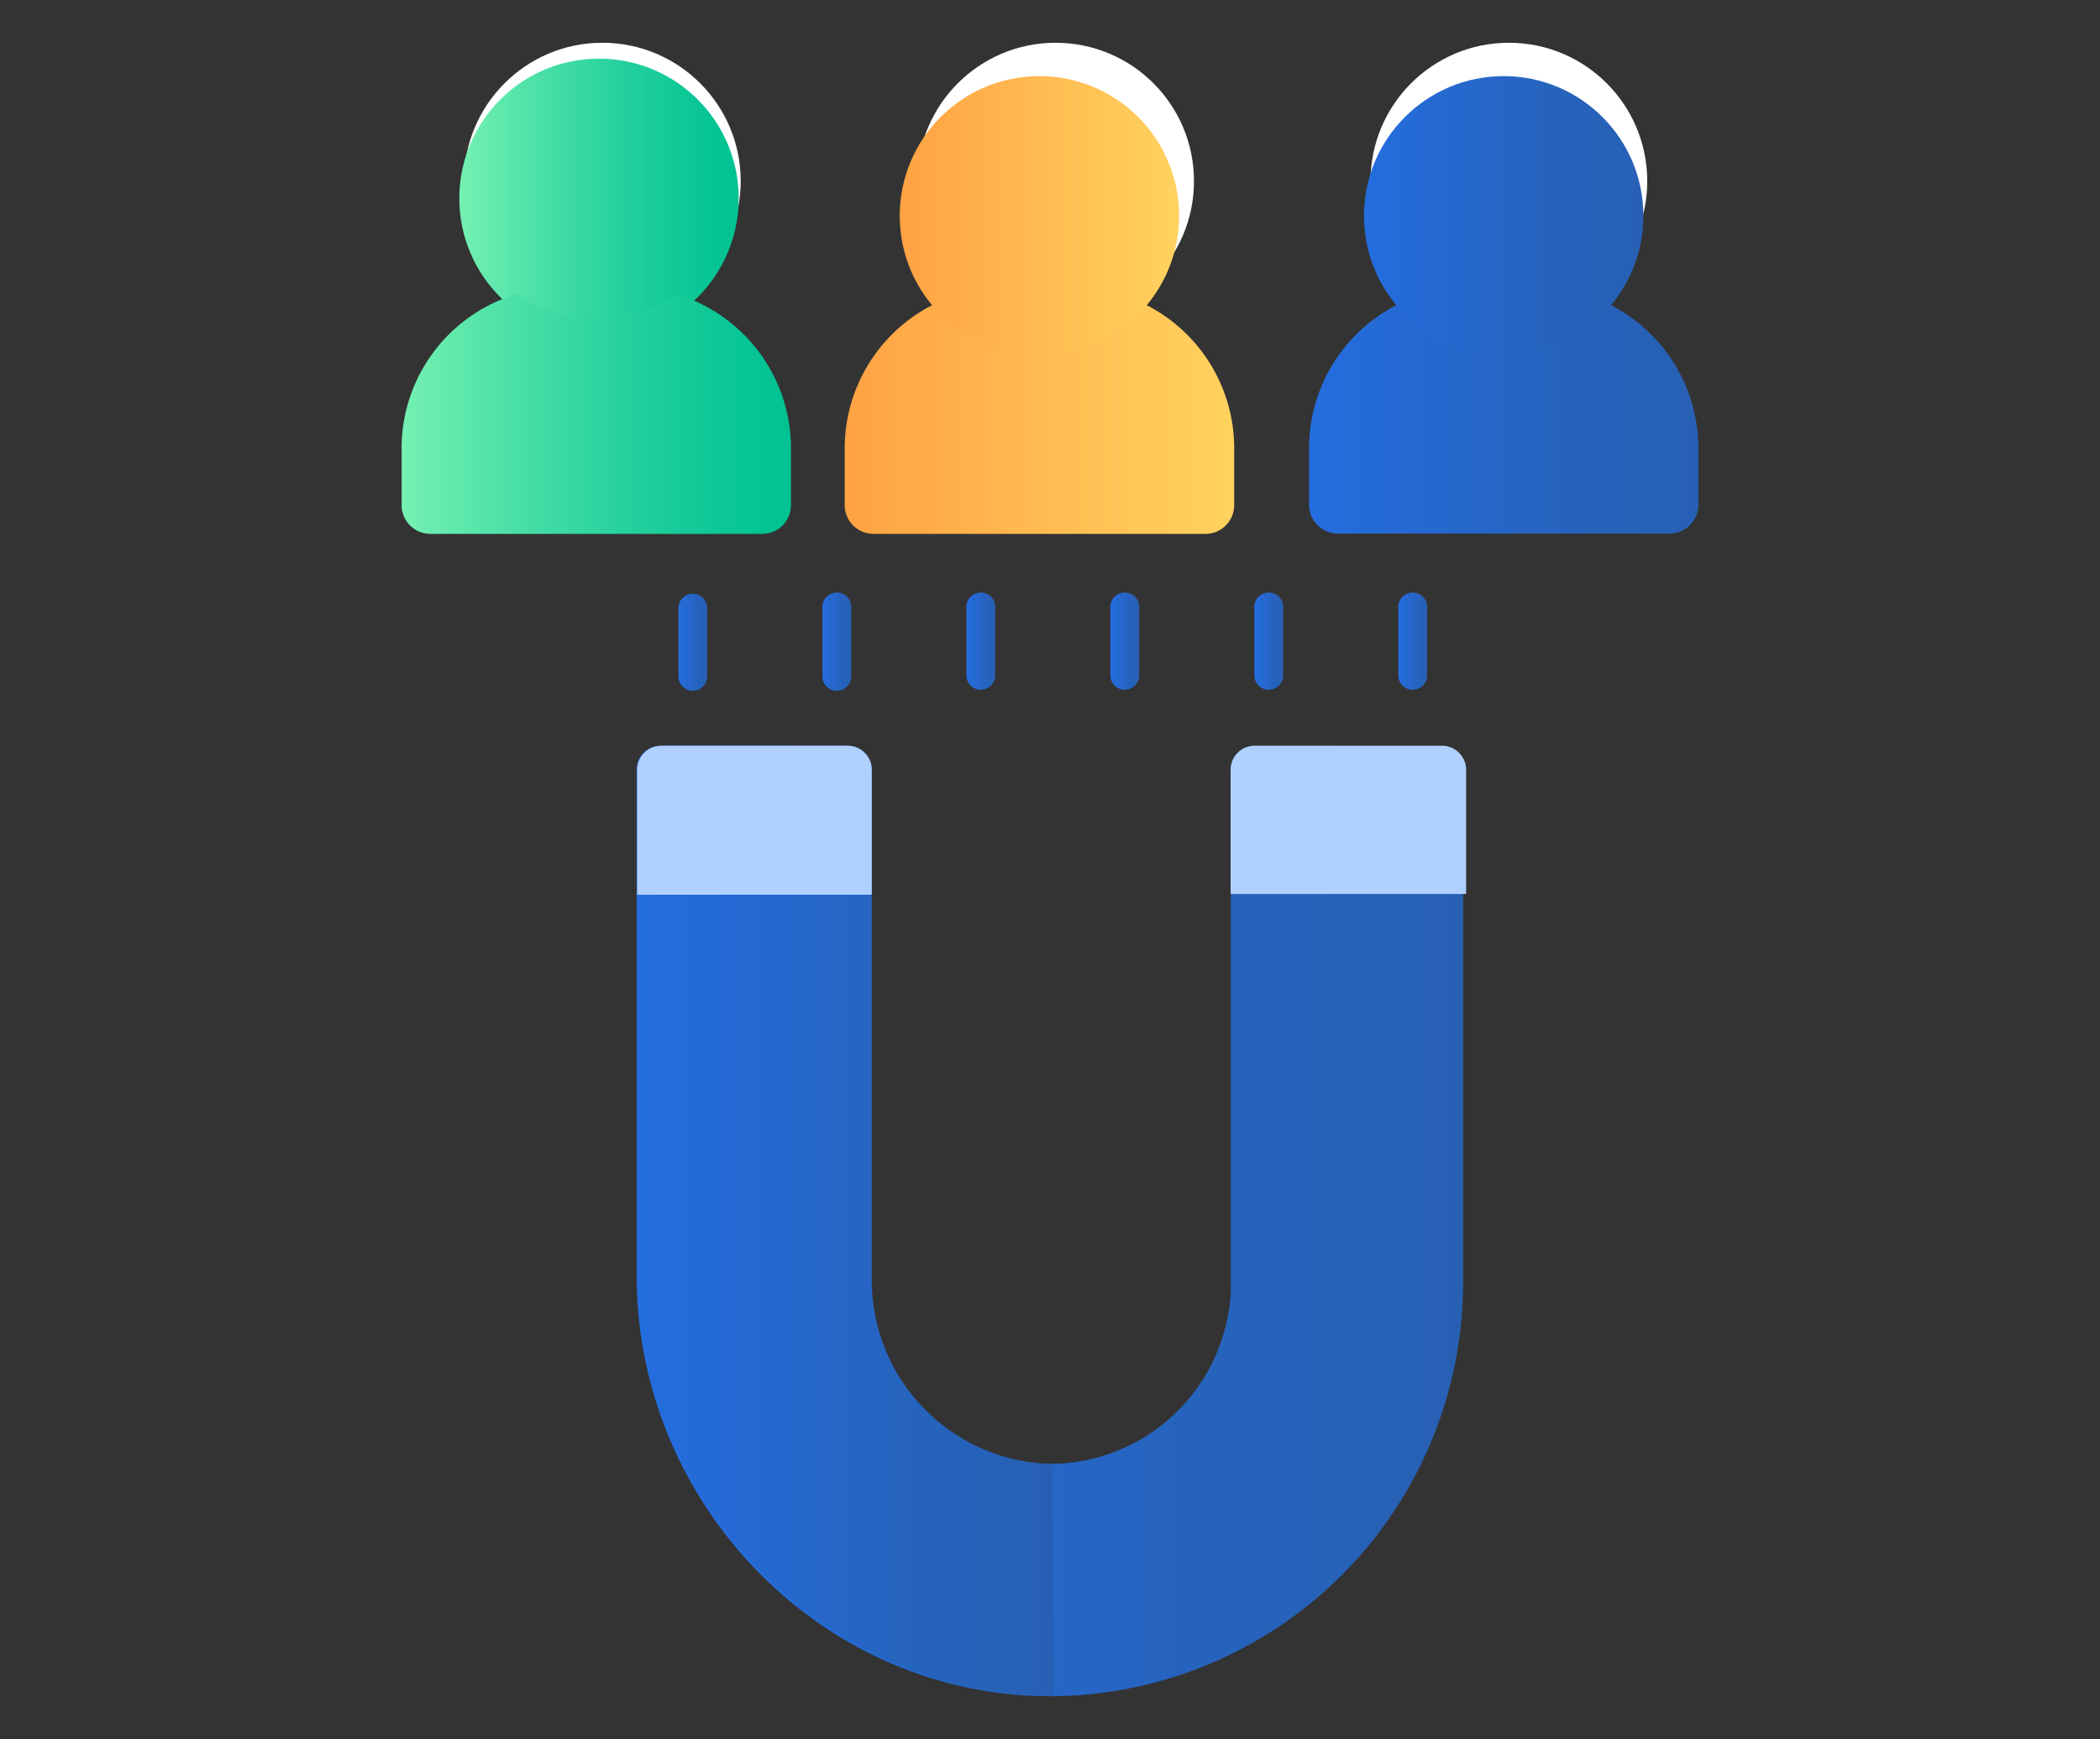 <svg id="Layer_1" data-name="Layer 1" xmlns="http://www.w3.org/2000/svg" xmlns:xlink="http://www.w3.org/1999/xlink" viewBox="0 0 250 207"><rect x="0" y="0" width="250" height="207" fill="#333333" stroke="none"/><defs><style>.cls-1{fill:url(#linear-gradient);}.cls-2{fill:url(#linear-gradient-2);}.cls-3{fill:#b0d0ff;}.cls-4{fill:url(#linear-gradient-3);}.cls-5{fill:url(#linear-gradient-4);}.cls-6{fill:url(#linear-gradient-5);}.cls-7{fill:url(#linear-gradient-6);}.cls-8{fill:url(#linear-gradient-7);}.cls-9{fill:url(#linear-gradient-8);}.cls-10{fill:url(#linear-gradient-9);}.cls-11{fill:#fff;}.cls-12{fill:url(#linear-gradient-10);}.cls-13{fill:url(#linear-gradient-11);}.cls-14{fill:url(#linear-gradient-12);}.cls-15{fill:url(#linear-gradient-13);}.cls-16{fill:url(#linear-gradient-14);}</style><linearGradient id="linear-gradient" x1="75.79" y1="145.34" x2="174.21" y2="145.34" gradientUnits="userSpaceOnUse"><stop offset="0" stop-color="#246ddf"/><stop offset="0.15" stop-color="#256bd7"/><stop offset="0.68" stop-color="#2663bd"/><stop offset="1" stop-color="#2760b3"/></linearGradient><linearGradient id="linear-gradient-2" x1="76.12" y1="145.33" x2="125.33" y2="145.33" xlink:href="#linear-gradient"/><linearGradient id="linear-gradient-3" x1="166.47" y1="76.45" x2="169.9" y2="76.45" xlink:href="#linear-gradient"/><linearGradient id="linear-gradient-4" x1="149.33" y1="76.45" x2="152.76" y2="76.45" xlink:href="#linear-gradient"/><linearGradient id="linear-gradient-5" x1="132.19" y1="76.45" x2="135.62" y2="76.45" xlink:href="#linear-gradient"/><linearGradient id="linear-gradient-6" x1="115.05" y1="76.45" x2="118.48" y2="76.45" xlink:href="#linear-gradient"/><linearGradient id="linear-gradient-7" x1="97.91" y1="76.45" x2="101.34" y2="76.45" xlink:href="#linear-gradient"/><linearGradient id="linear-gradient-8" x1="80.77" y1="76.45" x2="84.19" y2="76.45" xlink:href="#linear-gradient"/><linearGradient id="linear-gradient-9" x1="155.84" y1="49.3" x2="202.19" y2="49.3" xlink:href="#linear-gradient"/><linearGradient id="linear-gradient-10" x1="100.56" y1="49.3" x2="146.92" y2="49.3" gradientUnits="userSpaceOnUse"><stop offset="0" stop-color="#ffa243"/><stop offset="0.99" stop-color="#ffd25f"/></linearGradient><linearGradient id="linear-gradient-11" x1="54.68" y1="23.61" x2="87.94" y2="23.61" gradientUnits="userSpaceOnUse"><stop offset="0" stop-color="#75f1b2"/><stop offset="0.26" stop-color="#4ee1a8"/><stop offset="0.59" stop-color="#24d09d"/><stop offset="0.85" stop-color="#0ac696"/><stop offset="1" stop-color="#00c293"/></linearGradient><linearGradient id="linear-gradient-12" x1="107.11" y1="25.69" x2="140.37" y2="25.69" xlink:href="#linear-gradient-10"/><linearGradient id="linear-gradient-13" x1="162.38" y1="25.69" x2="195.65" y2="25.69" xlink:href="#linear-gradient"/><linearGradient id="linear-gradient-14" x1="47.81" y1="49.3" x2="94.16" y2="49.3" xlink:href="#linear-gradient-11"/></defs><title>CRM-3 cold lead convert hot lead</title><path class="cls-1" d="M125.86,201.9c-27.53.47-50.07-22.54-50.07-50.08V91.6a2.82,2.82,0,0,1,2.82-2.82h22a2.83,2.83,0,0,1,2.83,2.82h0v60.57a21.9,21.9,0,0,0,20.72,22.07,21.59,21.59,0,0,0,22.37-20.76c0-.26,0-.52,0-.78V91.6a2.83,2.83,0,0,1,2.83-2.82h22a2.82,2.82,0,0,1,2.82,2.82h0v61.1a49.27,49.27,0,0,1-48.35,49.2Z"/><path class="cls-2" d="M125.33,174.23c-.28,0-.55,0-.83,0a21.9,21.9,0,0,1-20.72-22.07V91.6A2.83,2.83,0,0,0,101,88.77h-22a2.83,2.83,0,0,0-2.82,2.83v60.23c0,27.25,22.07,50,49.21,50.06Z"/><path class="cls-3" d="M103.78,106.5V91.65a2.87,2.87,0,0,0-2.85-2.88H78.7a2.87,2.87,0,0,0-2.85,2.88V106.5Z"/><path class="cls-3" d="M174.54,106.41V91.63a2.87,2.87,0,0,0-2.86-2.86H149.36a2.86,2.86,0,0,0-2.86,2.86h0v14.78Z"/><path class="cls-4" d="M169.9,80.52V72.38a1.72,1.72,0,1,0-3.43,0v8.14a1.72,1.72,0,0,0,3.43,0Z"/><path class="cls-5" d="M149.33,72.38v8.14a1.72,1.72,0,0,0,3.43,0V72.38a1.72,1.72,0,1,0-3.43,0Z"/><path class="cls-6" d="M132.19,72.38v8.14a1.72,1.72,0,0,0,3.43,0V72.38a1.72,1.72,0,1,0-3.43,0Z"/><path class="cls-7" d="M115.05,72.38v8.14a1.72,1.72,0,0,0,3.43,0V72.38a1.72,1.72,0,1,0-3.43,0Z"/><path class="cls-8" d="M99.62,82.23a1.71,1.71,0,0,0,1.72-1.71V72.38a1.72,1.72,0,1,0-3.43,0v8.14A1.7,1.7,0,0,0,99.62,82.23Z"/><path class="cls-9" d="M80.77,72.38v8.14a1.71,1.71,0,1,0,3.42,0V72.38a1.71,1.71,0,1,0-3.42,0Z"/><path class="cls-10" d="M188.46,35a16.42,16.42,0,0,1-18.9,0,19.13,19.13,0,0,0-13.72,18.35v6.73a3.42,3.42,0,0,0,3.42,3.43h39.5a3.43,3.43,0,0,0,3.43-3.43V53.39A19.14,19.14,0,0,0,188.46,35Z"/><circle class="cls-11" cx="179.63" cy="21.56" r="16.47"/><path class="cls-12" d="M133.19,35a16.42,16.42,0,0,1-18.9,0,19.15,19.15,0,0,0-13.73,18.35v6.73A3.43,3.43,0,0,0,104,63.55h39.5a3.43,3.43,0,0,0,3.43-3.43V53.39A19.15,19.15,0,0,0,133.19,35Z"/><circle class="cls-11" cx="125.67" cy="21.56" r="16.47"/><circle class="cls-11" cx="71.71" cy="21.56" r="16.47"/><circle class="cls-13" cx="71.31" cy="23.61" r="16.63"/><circle class="cls-14" cx="123.74" cy="25.69" r="16.63"/><circle class="cls-15" cx="179.01" cy="25.69" r="16.63"/><path class="cls-16" d="M80.44,35a16.42,16.42,0,0,1-18.9,0A19.14,19.14,0,0,0,47.81,53.39v6.73a3.43,3.43,0,0,0,3.43,3.43h39.5a3.42,3.42,0,0,0,3.42-3.43V53.39A19.13,19.13,0,0,0,80.44,35Z"/></svg>